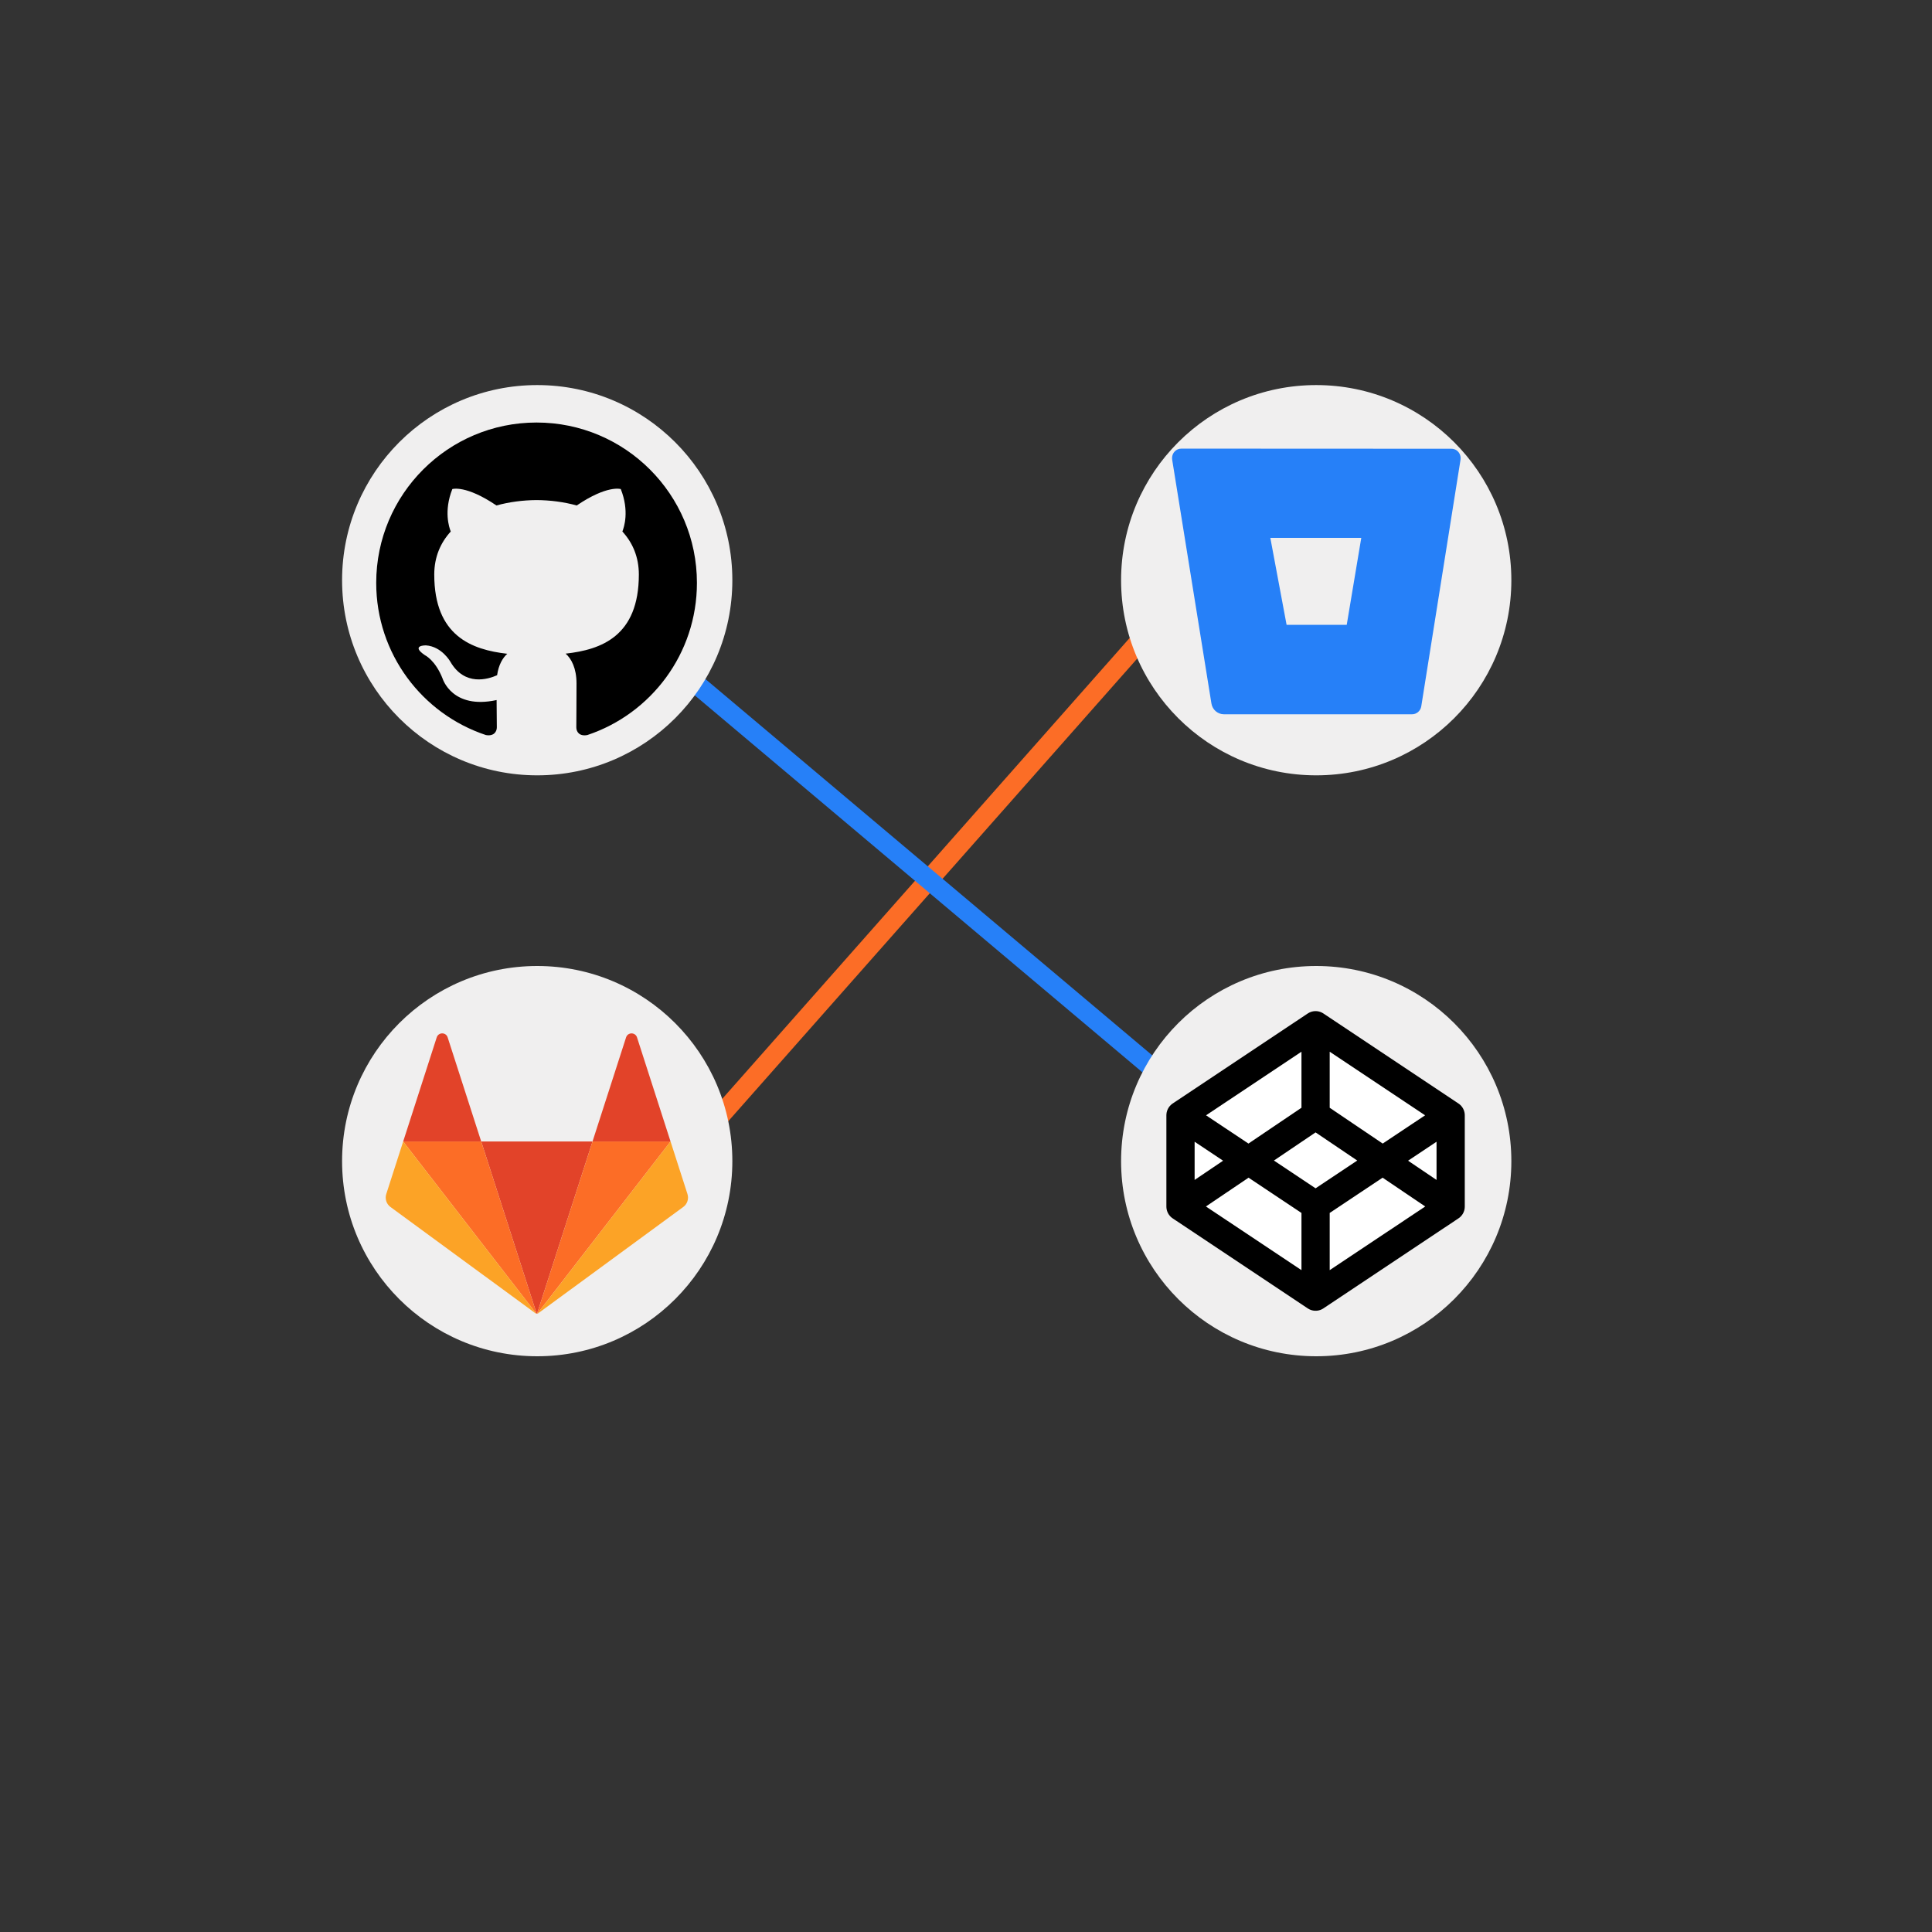 <svg xmlns="http://www.w3.org/2000/svg" width="375" viewBox="0 0 375 375" height="375" version="1.0"><rect x="0" y="0" width="375" height="375" fill="#333333" stroke="none"/><defs><clipPath id="a"><path d="M 73.023 82 L 135.273 82 L 135.273 143 L 73.023 143 Z M 73.023 82"/></clipPath><clipPath id="b"><path d="M 226 196.125 L 284.992 196.125 L 284.992 254.625 L 226 254.625 Z M 226 196.125"/></clipPath><clipPath id="c"><path d="M 93 221 L 116 221 L 116 254.969 L 93 254.969 Z M 93 221"/></clipPath><clipPath id="d"><path d="M 78 221 L 105 221 L 105 254.969 L 78 254.969 Z M 78 221"/></clipPath><clipPath id="e"><path d="M 74.578 221 L 105 221 L 105 254.969 L 74.578 254.969 Z M 74.578 221"/></clipPath><clipPath id="f"><path d="M 78 200.219 L 94 200.219 L 94 222 L 78 222 Z M 78 200.219"/></clipPath><clipPath id="g"><path d="M 104 221 L 131 221 L 131 254.969 L 104 254.969 Z M 104 221"/></clipPath><clipPath id="h"><path d="M 104 221 L 133.828 221 L 133.828 254.969 L 104 254.969 Z M 104 221"/></clipPath><clipPath id="i"><path d="M 115 200.219 L 131 200.219 L 131 222 L 115 222 Z M 115 200.219"/></clipPath><clipPath id="j"><path d="M 227.496 87 L 283.746 87 L 283.746 138.734 L 227.496 138.734 Z M 227.496 87"/></clipPath></defs><path stroke-linecap="round" transform="matrix(2.484 -2.81 2.809 2.484 126.788 231.275)" fill="none" d="M 4 0 L 42.194 0" stroke="#FC6D26"/><path transform="matrix(2.484 -2.81 2.809 2.484 126.788 231.275)" fill="#FC6D26" d="M 3.5 0 C 3.5 0.098 3.49 0.195 3.471 0.293 C 3.452 0.389 3.423 0.483 3.386 0.574 C 3.348 0.665 3.302 0.751 3.247 0.834 C 3.192 0.915 3.13 0.991 3.061 1.06 C 2.991 1.131 2.915 1.192 2.834 1.247 C 2.752 1.302 2.665 1.348 2.574 1.385 C 2.484 1.423 2.389 1.452 2.293 1.472 C 2.196 1.49 2.098 1.5 1.999 1.5 C 1.902 1.5 1.804 1.49 1.707 1.472 C 1.61 1.452 1.517 1.423 1.426 1.386 C 1.335 1.348 1.249 1.302 1.167 1.247 C 1.085 1.192 1.009 1.13 0.939 1.061 C 0.87 0.991 0.808 0.915 0.753 0.834 C 0.698 0.751 0.652 0.665 0.614 0.574 C 0.577 0.483 0.548 0.389 0.528 0.292 C 0.51 0.196 0.501 0.099 0.5 0 C 0.5 -0.098 0.51 -0.196 0.529 -0.292 C 0.548 -0.389 0.577 -0.483 0.613 -0.574 C 0.652 -0.665 0.698 -0.752 0.753 -0.833 C 0.808 -0.916 0.869 -0.991 0.939 -1.061 C 1.009 -1.131 1.085 -1.192 1.167 -1.247 C 1.249 -1.302 1.335 -1.348 1.426 -1.386 C 1.517 -1.423 1.611 -1.452 1.707 -1.471 C 1.804 -1.49 1.901 -1.5 2 -1.5 C 2.098 -1.5 2.196 -1.491 2.293 -1.471 C 2.39 -1.452 2.483 -1.424 2.574 -1.386 C 2.665 -1.348 2.752 -1.302 2.834 -1.247 C 2.915 -1.193 2.991 -1.13 3.061 -1.061 C 3.13 -0.99 3.193 -0.915 3.247 -0.834 C 3.302 -0.752 3.348 -0.665 3.386 -0.574 C 3.424 -0.482 3.452 -0.389 3.472 -0.293 C 3.49 -0.196 3.5 -0.098 3.5 0 Z M 3.5 0" stroke="#FC6D26"/><path transform="matrix(2.484 -2.81 2.809 2.484 241.548 101.478)" fill="#FC6D26" d="M -0.5 -0 C -0.5 0.099 -0.51 0.196 -0.529 0.292 C -0.548 0.389 -0.576 0.483 -0.614 0.574 C -0.652 0.665 -0.698 0.751 -0.753 0.834 C -0.807 0.915 -0.869 0.991 -0.939 1.061 C -1.009 1.13 -1.085 1.193 -1.167 1.247 C -1.248 1.302 -1.335 1.348 -1.426 1.386 C -1.517 1.423 -1.611 1.452 -1.708 1.471 C -1.804 1.491 -1.901 1.5 -2 1.5 C -2.099 1.5 -2.197 1.49 -2.293 1.471 C -2.389 1.452 -2.483 1.424 -2.574 1.386 C -2.665 1.348 -2.751 1.302 -2.834 1.247 C -2.915 1.193 -2.991 1.131 -3.06 1.061 C -3.13 0.991 -3.193 0.915 -3.247 0.833 C -3.301 0.751 -3.349 0.665 -3.386 0.574 C -3.424 0.483 -3.452 0.389 -3.471 0.292 C -3.491 0.196 -3.5 0.099 -3.5 -0 C -3.5 -0.099 -3.49 -0.197 -3.471 -0.293 C -3.452 -0.389 -3.423 -0.483 -3.386 -0.574 C -3.348 -0.665 -3.302 -0.751 -3.247 -0.833 C -3.192 -0.915 -3.13 -0.991 -3.061 -1.06 C -2.991 -1.13 -2.915 -1.192 -2.833 -1.248 C -2.752 -1.302 -2.665 -1.348 -2.574 -1.385 C -2.483 -1.424 -2.39 -1.452 -2.293 -1.471 C -2.196 -1.49 -2.098 -1.5 -2 -1.5 C -1.901 -1.5 -1.804 -1.491 -1.708 -1.471 C -1.611 -1.451 -1.516 -1.424 -1.426 -1.385 C -1.334 -1.348 -1.249 -1.302 -1.167 -1.247 C -1.084 -1.193 -1.008 -1.13 -0.94 -1.06 C -0.87 -0.991 -0.808 -0.916 -0.753 -0.833 C -0.698 -0.751 -0.652 -0.666 -0.614 -0.574 C -0.577 -0.483 -0.548 -0.389 -0.529 -0.293 C -0.509 -0.196 -0.5 -0.099 -0.5 -0 Z M -0.5 -0" stroke="#FC6D26"/><path stroke-linecap="round" transform="matrix(2.863 2.411 -2.415 2.868 118.65 118.869)" fill="none" d="M 4 0 L 36.878 0" stroke="#2680F8"/><path transform="matrix(2.863 2.411 -2.415 2.868 118.65 118.869)" fill="#2680F8" d="M 3.5 0 C 3.5 0.098 3.491 0.196 3.472 0.293 C 3.452 0.389 3.423 0.483 3.386 0.574 C 3.348 0.665 3.302 0.751 3.247 0.834 C 3.192 0.916 3.13 0.991 3.06 1.06 C 2.991 1.131 2.915 1.192 2.833 1.247 C 2.752 1.302 2.665 1.348 2.574 1.386 C 2.483 1.423 2.389 1.452 2.293 1.471 C 2.195 1.49 2.098 1.5 2 1.5 C 1.902 1.5 1.804 1.49 1.708 1.472 C 1.611 1.452 1.517 1.424 1.426 1.385 C 1.335 1.348 1.248 1.302 1.166 1.247 C 1.085 1.193 1.009 1.13 0.939 1.061 C 0.87 0.991 0.807 0.916 0.753 0.833 C 0.698 0.752 0.652 0.665 0.614 0.574 C 0.576 0.483 0.547 0.389 0.529 0.293 C 0.51 0.196 0.5 0.098 0.5 -0 C 0.5 -0.098 0.51 -0.196 0.529 -0.293 C 0.548 -0.389 0.577 -0.483 0.615 -0.574 C 0.651 -0.665 0.698 -0.752 0.752 -0.833 C 0.808 -0.915 0.87 -0.992 0.939 -1.061 C 1.009 -1.131 1.085 -1.193 1.167 -1.247 C 1.249 -1.302 1.335 -1.349 1.426 -1.386 C 1.517 -1.424 1.611 -1.452 1.708 -1.471 C 1.804 -1.491 1.902 -1.5 2 -1.5 C 2.098 -1.5 2.196 -1.491 2.293 -1.472 C 2.389 -1.452 2.484 -1.423 2.574 -1.386 C 2.664 -1.348 2.752 -1.301 2.833 -1.247 C 2.916 -1.193 2.991 -1.131 3.061 -1.061 C 3.131 -0.991 3.192 -0.915 3.248 -0.833 C 3.302 -0.751 3.349 -0.665 3.386 -0.574 C 3.423 -0.483 3.452 -0.389 3.471 -0.293 C 3.491 -0.196 3.5 -0.099 3.5 0 Z M 3.5 0" stroke="#2680F8"/><path transform="matrix(2.863 2.411 -2.415 2.868 235.692 217.425)" fill="#2680F8" d="M -0.5 -0 C -0.5 0.098 -0.51 0.196 -0.529 0.292 C -0.548 0.389 -0.576 0.483 -0.614 0.574 C -0.652 0.665 -0.698 0.752 -0.753 0.833 C -0.808 0.915 -0.869 0.991 -0.939 1.061 C -1.009 1.13 -1.084 1.192 -1.166 1.248 C -1.249 1.302 -1.335 1.348 -1.426 1.386 C -1.517 1.424 -1.61 1.452 -1.708 1.471 C -1.804 1.491 -1.901 1.5 -2 1.5 C -2.098 1.5 -2.196 1.491 -2.293 1.471 C -2.39 1.452 -2.483 1.423 -2.573 1.386 C -2.665 1.348 -2.751 1.303 -2.833 1.248 C -2.915 1.192 -2.991 1.131 -3.06 1.061 C -3.131 0.991 -3.193 0.915 -3.247 0.833 C -3.302 0.752 -3.348 0.665 -3.386 0.573 C -3.424 0.483 -3.452 0.389 -3.471 0.292 C -3.49 0.195 -3.5 0.099 -3.5 -0.001 C -3.5 -0.099 -3.491 -0.196 -3.471 -0.293 C -3.452 -0.39 -3.423 -0.483 -3.386 -0.574 C -3.348 -0.665 -3.302 -0.752 -3.247 -0.833 C -3.193 -0.915 -3.13 -0.991 -3.06 -1.061 C -2.991 -1.13 -2.915 -1.192 -2.833 -1.248 C -2.752 -1.302 -2.665 -1.348 -2.575 -1.386 C -2.483 -1.423 -2.389 -1.452 -2.293 -1.471 C -2.196 -1.49 -2.098 -1.5 -2 -1.5 C -1.901 -1.5 -1.803 -1.491 -1.707 -1.471 C -1.611 -1.452 -1.517 -1.424 -1.426 -1.386 C -1.335 -1.348 -1.249 -1.302 -1.167 -1.247 C -1.085 -1.192 -1.009 -1.131 -0.939 -1.061 C -0.869 -0.991 -0.808 -0.915 -0.753 -0.834 C -0.698 -0.751 -0.652 -0.665 -0.614 -0.574 C -0.577 -0.483 -0.548 -0.389 -0.529 -0.293 C -0.51 -0.196 -0.5 -0.099 -0.5 -0 Z M -0.5 -0" stroke="#2680F8"/><path fill="#F0EFEF" d="M 104.273 74.742 C 83.355 74.742 66.398 91.699 66.398 112.617 C 66.398 133.535 83.355 150.492 104.273 150.492 C 125.191 150.492 142.148 133.535 142.148 112.617 C 142.148 91.699 125.191 74.742 104.273 74.742"/><g clip-path="url(#a)"><path d="M 104.145 82.012 C 86.957 82.012 73.023 95.949 73.023 113.141 C 73.023 126.891 81.938 138.559 94.309 142.672 C 95.863 142.957 96.434 142 96.434 141.176 C 96.434 140.434 96.406 138.477 96.391 135.879 C 87.734 137.762 85.906 131.707 85.906 131.707 C 84.492 128.113 82.453 127.156 82.453 127.156 C 79.625 125.223 82.664 125.266 82.664 125.266 C 85.789 125.484 87.434 128.473 87.434 128.473 C 90.207 133.23 94.719 131.855 96.488 131.059 C 96.773 129.047 97.578 127.676 98.465 126.898 C 91.555 126.113 84.289 123.441 84.289 111.516 C 84.289 108.117 85.504 105.34 87.492 103.164 C 87.172 102.375 86.105 99.211 87.797 94.926 C 87.797 94.926 90.414 94.086 96.359 98.113 C 98.84 97.426 101.504 97.082 104.148 97.066 C 106.793 97.082 109.457 97.426 111.941 98.113 C 117.883 94.086 120.492 94.926 120.492 94.926 C 122.191 99.211 121.121 102.375 120.801 103.164 C 122.797 105.34 124 108.117 124 111.516 C 124 123.473 116.723 126.102 109.789 126.871 C 110.906 127.832 111.902 129.734 111.902 132.637 C 111.902 136.797 111.863 140.152 111.863 141.176 C 111.863 142.008 112.422 142.973 114.004 142.672 C 126.363 138.543 135.273 126.887 135.273 113.141 C 135.273 95.949 121.336 82.012 104.145 82.012 Z M 104.145 82.012" fill-rule="evenodd"/></g><path fill="#F0EFEF" d="M 255.477 74.742 C 234.559 74.742 217.602 91.699 217.602 112.617 C 217.602 133.535 234.559 150.492 255.477 150.492 C 276.395 150.492 293.352 133.535 293.352 112.617 C 293.352 91.699 276.395 74.742 255.477 74.742"/><path fill="#F0EFEF" d="M 255.477 187.5 C 234.559 187.5 217.602 204.457 217.602 225.375 C 217.602 246.293 234.559 263.25 255.477 263.25 C 276.395 263.25 293.352 246.293 293.352 225.375 C 293.352 204.457 276.395 187.5 255.477 187.5"/><path fill="#FFF" d="M 229.137 234.184 L 255.367 251.652 L 281.598 234.184 L 281.598 216.477 L 255.367 199.008 L 229.137 216.477 Z M 281.598 234.184 L 255.367 216.477 L 229.137 234.184 M 229.137 216.477 L 255.367 233.945 L 281.598 216.477 M 255.367 199.008 L 255.367 216.477 M 255.367 234.184 L 255.367 251.652"/><g clip-path="url(#b)"><path stroke-linecap="round" transform="matrix(.906 0 0 .91 226.361 196.217)" fill="none" stroke-linejoin="round" d="M 3.062 41.731 L 32.001 60.932 L 60.939 41.731 L 60.939 22.268 L 32.001 3.068 L 3.062 22.268 Z M 60.939 41.731 L 32.001 22.268 L 3.062 41.731 M 3.062 22.268 L 32.001 41.469 L 60.939 22.268 M 32.001 3.068 L 32.001 22.268 M 32.001 41.731 L 32.001 60.932" stroke="#000" stroke-width="6.05"/></g><path fill="#F0EFEF" d="M 104.273 187.5 C 83.355 187.5 66.398 204.457 66.398 225.375 C 66.398 246.293 83.355 263.25 104.273 263.25 C 125.191 263.25 142.148 246.293 142.148 225.375 C 142.148 204.457 125.191 187.5 104.273 187.5"/><g clip-path="url(#c)"><path fill="#E24329" d="M 104.203 255.102 L 115.008 221.562 L 93.402 221.562 Z M 104.203 255.102"/></g><g clip-path="url(#d)"><path fill="#FC6D26" d="M 104.203 255.102 L 93.402 221.562 L 78.258 221.562 Z M 104.203 255.102"/></g><g clip-path="url(#e)"><path fill="#FCA326" d="M 78.258 221.559 L 74.977 231.754 C 74.676 232.684 75.004 233.699 75.785 234.273 L 104.203 255.102 Z M 78.258 221.559"/></g><g clip-path="url(#f)"><path fill="#E24329" d="M 78.258 221.562 L 93.402 221.562 L 86.891 201.359 C 86.559 200.316 85.102 200.32 84.766 201.359 Z M 78.258 221.562"/></g><g clip-path="url(#g)"><path fill="#FC6D26" d="M 104.203 255.102 L 115.008 221.562 L 130.152 221.562 Z M 104.203 255.102"/></g><g clip-path="url(#h)"><path fill="#FCA326" d="M 130.152 221.559 L 133.434 231.754 C 133.734 232.684 133.406 233.699 132.621 234.273 L 104.203 255.102 Z M 130.152 221.559"/></g><g clip-path="url(#i)"><path fill="#E24329" d="M 130.152 221.562 L 115.008 221.562 L 121.52 201.359 C 121.852 200.32 123.309 200.324 123.645 201.359 Z M 130.152 221.562"/></g><g clip-path="url(#j)"><path fill="#2680F8" d="M 237.523 138.637 L 274.074 138.637 C 274.957 138.648 275.723 137.992 275.867 137.098 L 283.488 89.223 C 283.648 88.223 282.984 87.281 282.008 87.121 C 281.906 87.109 281.805 87.102 281.695 87.102 L 229.312 87.078 C 228.328 87.066 227.504 87.867 227.496 88.895 C 227.496 88.996 227.508 89.109 227.516 89.215 L 235.137 136.547 C 235.328 137.742 236.34 138.625 237.523 138.637 Z M 264.223 104.398 L 261.398 121.285 L 249.727 121.285 L 246.57 104.398 Z M 264.223 104.398"/></g></svg>